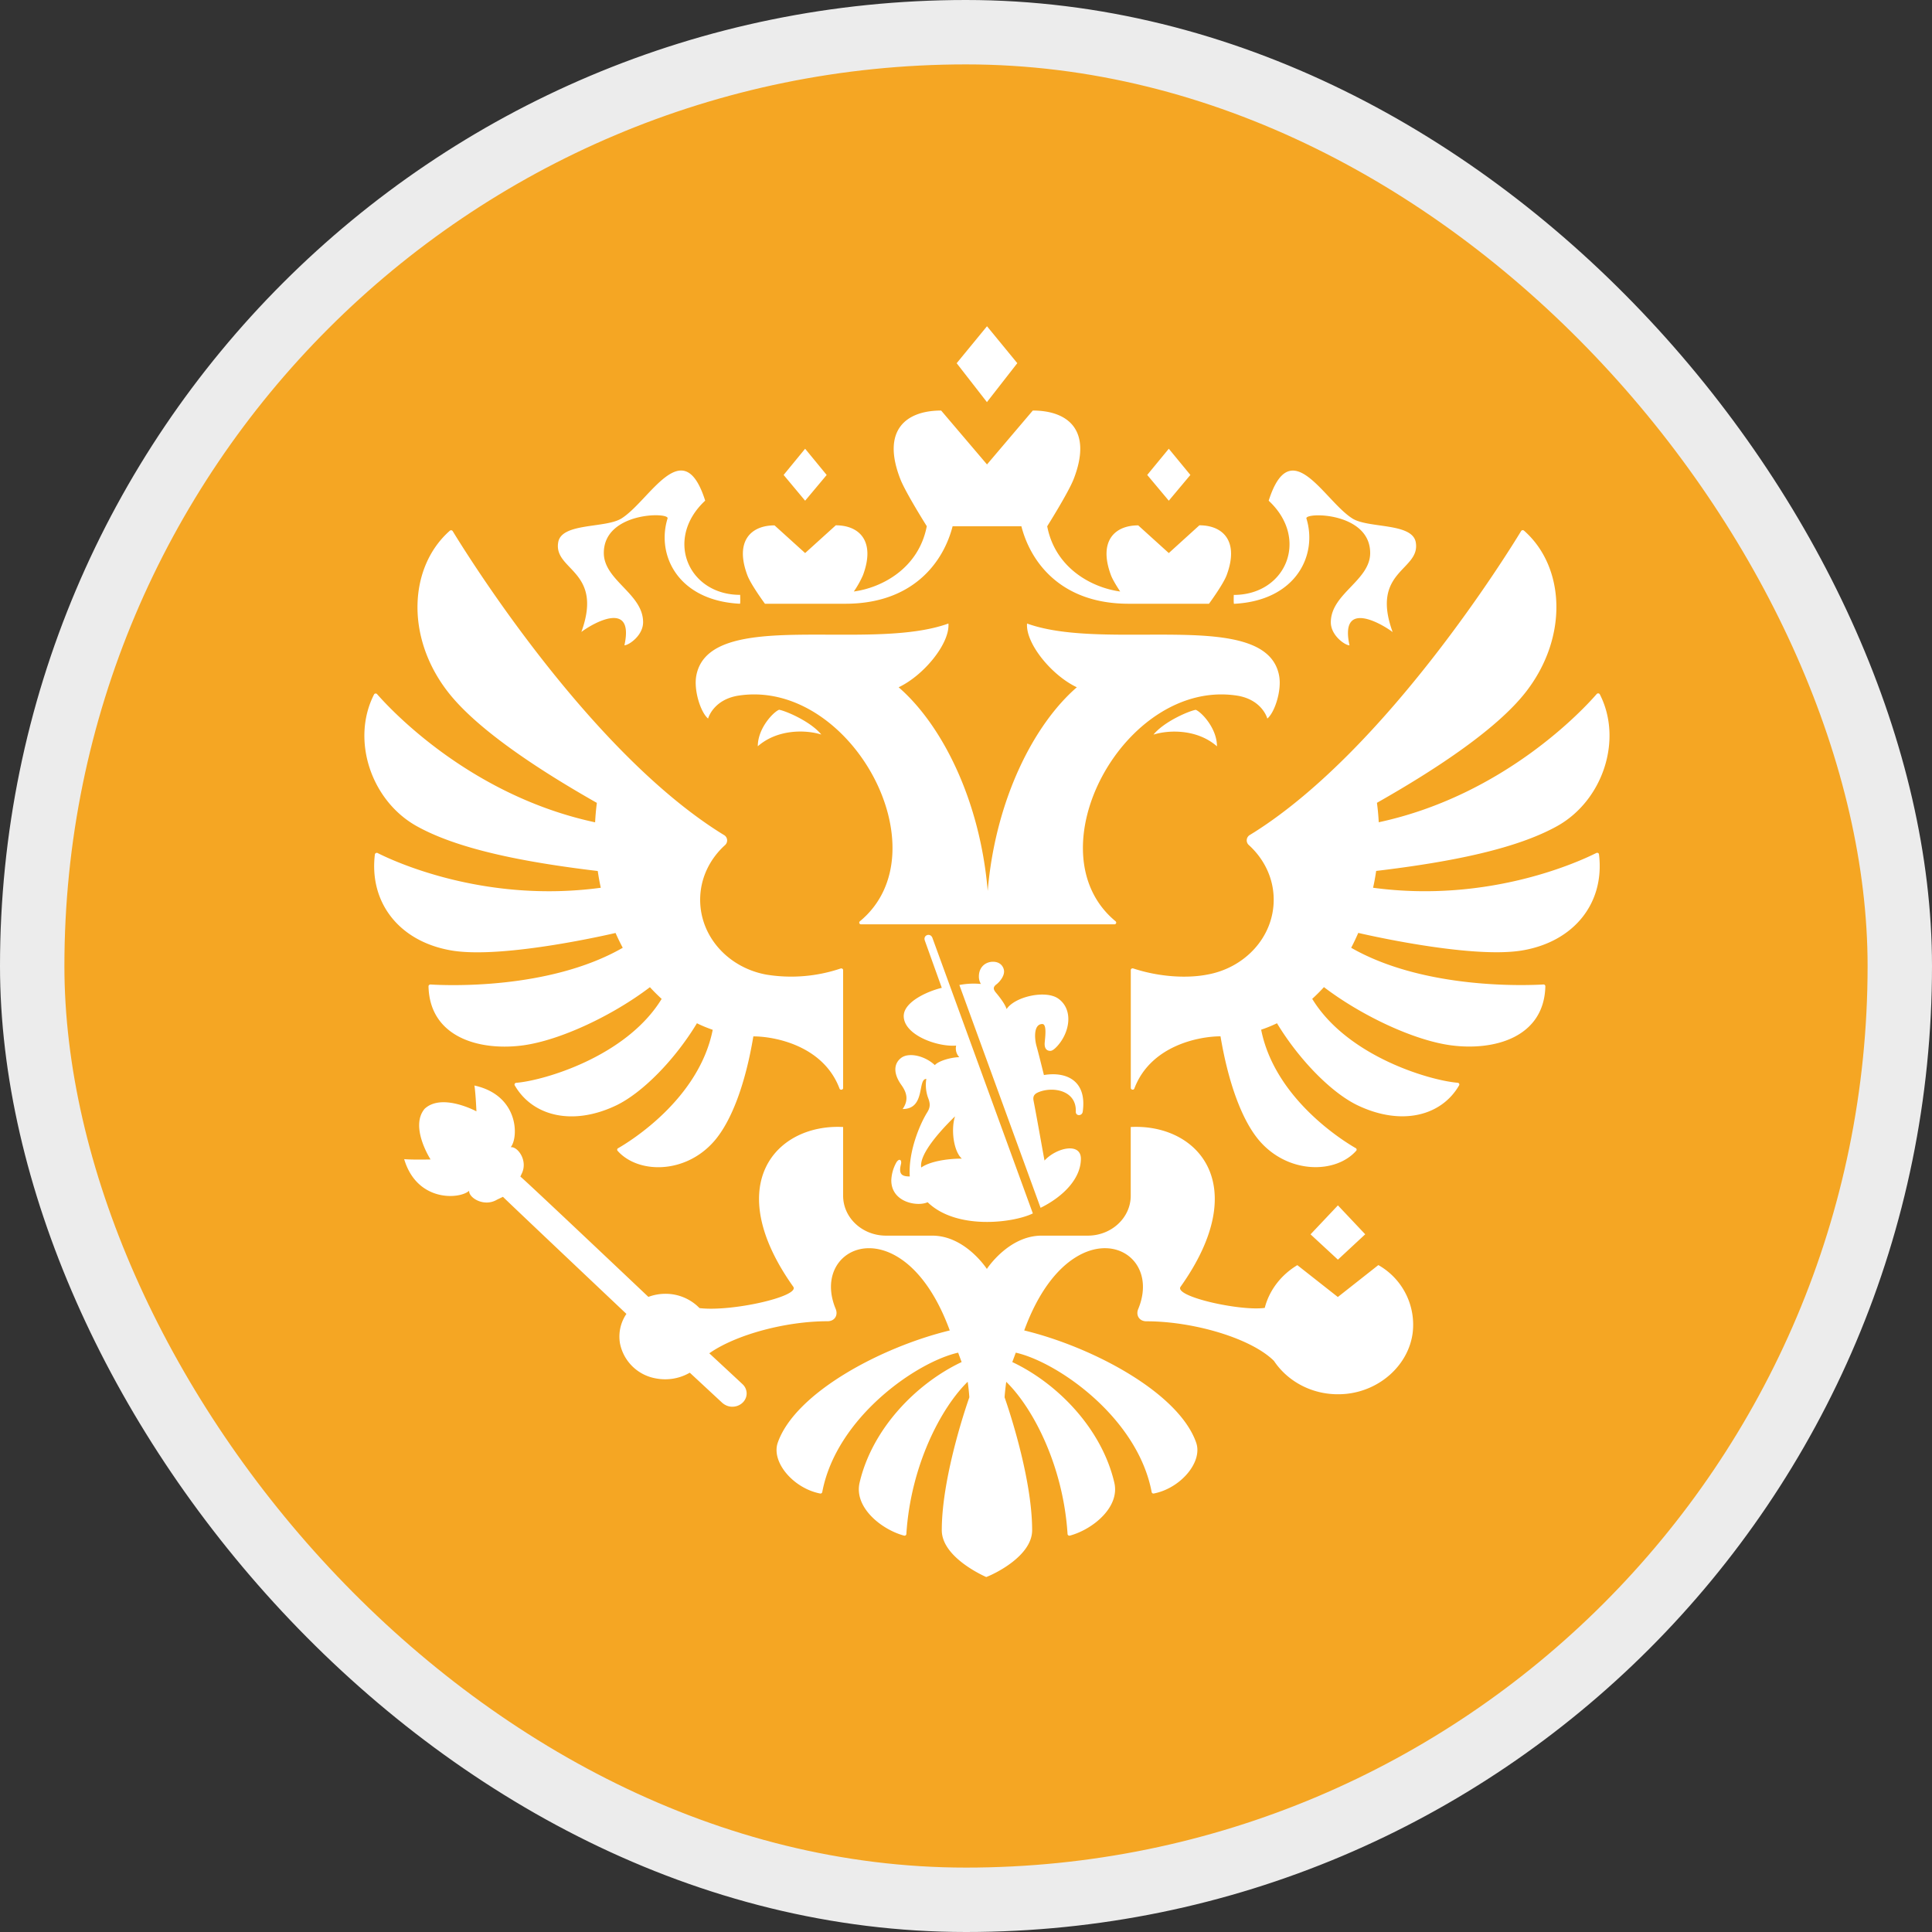 <svg xmlns="http://www.w3.org/2000/svg" width="30" height="30" viewBox="0 0 30 30">
    <rect x="0" y="0" width="30" height="30" fill="#333333" stroke="none"/>
    <g fill="none" fill-rule="evenodd">
        <rect width="29" height="29" x=".5" y=".5" fill="#F5A623" stroke="#ECECEC" rx="14.5"/>
        <path fill="#FFF" fill-rule="nonzero" d="M18.897 11.589c-.302-.265-.736-.26-.986-.182.163-.2.544-.365.656-.385.086.032.33.284.33.567zm.965-1.097c-.198-1.064-2.67-.36-3.914-.81-.024.31.383.806.773.99-.666.577-1.263 1.74-1.384 3.162-.12-1.421-.717-2.585-1.383-3.162.39-.184.797-.68.773-.99-1.245.45-3.716-.254-3.915.81-.042.225.066.568.183.666.021-.071.13-.304.475-.357 1.74-.263 3.194 2.42 1.882 3.505-.02.017-.008.047.019.047h3.933c.027 0 .038-.03.019-.047-1.313-1.085.14-3.768 1.882-3.505.345.053.454.286.474.357.117-.098.226-.441.183-.666zm.424-2.44c-.031-.101.99-.104.99.535 0 .428-.611.631-.611 1.076 0 .206.222.358.29.358-.156-.713.494-.34.67-.206-.35-.96.436-.954.359-1.394-.054-.307-.737-.214-.984-.37-.439-.276-.957-1.35-1.3-.276.638.592.267 1.463-.542 1.463 0 0-.004.128.003.138.965-.048 1.301-.757 1.125-1.325zM9.026 9.814c.176-.134.827-.507.67.206.068 0 .29-.152.29-.358 0-.445-.61-.648-.61-1.076 0-.639 1.02-.636.99-.536-.177.568.16 1.277 1.125 1.325.007-.01.002-.138.002-.138-.809 0-1.18-.871-.543-1.463-.341-1.074-.86 0-1.299.276-.247.156-.93.063-.983.37-.077.44.708.434.359 1.394zm2.741 1.774c.303-.265.737-.26.986-.182-.162-.2-.544-.365-.655-.385-.086.032-.331.284-.331.567zm4.03-5.948l-.471-.574-.471.574.47.604.471-.604zm2.687 1.735l-.335-.407-.335.407.335.4.335-.4zm2.715 11.791l-.424-.449-.425.45.425.393.424-.394zm-8.362-11.79l-.335-.408-.334.407.334.4.335-.4zm-.959 1.999h1.249c1.05 0 1.522-.645 1.665-1.203h1.068c.143.558.615 1.203 1.665 1.203h1.248s.219-.297.274-.443c.197-.528-.055-.775-.423-.775l-.475.431-.475-.43c-.368 0-.62.246-.423.774.025.067.086.166.143.253-.443-.06-1.009-.364-1.133-1.013 0 0 .327-.52.41-.731.295-.757-.082-1.066-.634-1.066l-.711.837-.712-.837c-.552 0-.929.31-.633 1.066.082.21.41.73.41.73-.125.65-.69.954-1.133 1.014a1.52 1.52 0 0 0 .142-.253c.197-.528-.054-.775-.422-.775l-.476.431-.475-.43c-.368 0-.62.246-.422.774.054.146.273.443.273.443zm12.91 3.87c-.242.122-1.656.785-3.467.54.02-.087.035-.174.048-.261 1.205-.144 2.185-.349 2.81-.696.711-.396 1.023-1.342.663-2.046-.009-.018-.035-.02-.048-.006-.196.227-1.434 1.573-3.385 1.992a3.602 3.602 0 0 0-.028-.302c.948-.537 1.873-1.156 2.313-1.722.666-.856.605-1.947-.029-2.504a.03.03 0 0 0-.045.006c-.2.33-2.076 3.363-4.136 4.672l-.076.047a.097.097 0 0 0-.015.158c.237.216.385.515.385.848 0 .578-.446 1.059-1.035 1.163-.299.058-.731.041-1.146-.096-.019-.006-.038.006-.038.025v1.83c0 .03.045.038.055.01.253-.67 1.008-.811 1.338-.811.12.714.331 1.306.607 1.625.45.517 1.183.51 1.5.152a.026.026 0 0 0-.006-.04c-.187-.107-1.256-.764-1.47-1.84a2.11 2.11 0 0 0 .246-.1c.345.57.847 1.08 1.251 1.274.68.325 1.302.167 1.577-.31.01-.017-.002-.038-.022-.04-.42-.033-1.71-.403-2.259-1.303a2.64 2.64 0 0 0 .182-.182c.574.437 1.387.824 1.968.903.68.092 1.452-.125 1.47-.916 0-.016-.013-.03-.03-.028-.242.014-1.844.084-2.985-.57.04-.076.076-.153.11-.231 0 0 1.725.408 2.542.273.812-.135 1.288-.74 1.196-1.493-.002-.019-.024-.03-.042-.02zM9.558 14.487c.035.078.072.155.112.23-1.141.655-2.743.586-2.985.57-.018 0-.032.014-.031.03.019.79.79 1.007 1.47.915.581-.08 1.394-.466 1.968-.903.058.064.12.124.182.182-.55.9-1.839 1.27-2.259 1.303-.02.002-.032.023-.022.04.276.477.897.635 1.577.31.404-.195.906-.703 1.252-1.275.079.04.161.072.245.102-.214 1.075-1.283 1.732-1.47 1.839a.026.026 0 0 0-.007.04c.318.358 1.052.365 1.501-.152.276-.319.488-.91.607-1.625.33 0 1.086.142 1.338.81.01.029.056.021.056-.008v-1.831c0-.019-.02-.031-.039-.025a2.403 2.403 0 0 1-1.146.096c-.59-.104-1.035-.585-1.035-1.163 0-.333.148-.633.385-.848a.097.097 0 0 0-.015-.158 3.597 3.597 0 0 1-.076-.047C9.108 11.611 7.233 8.581 7.03 8.248a.03.03 0 0 0-.045-.007c-.633.557-.695 1.648-.029 2.504.44.566 1.365 1.185 2.312 1.722-.013.1-.022.2-.027.302-1.949-.418-3.186-1.763-3.385-1.99-.013-.016-.04-.013-.048.005-.359.703-.048 1.649.664 2.045.624.347 1.604.552 2.81.696.013.087.028.174.047.26-1.81.245-3.223-.416-3.465-.539-.019-.009-.04.003-.043.022-.091.753.384 1.357 1.196 1.492.817.135 2.541-.273 2.541-.273zm11.216 5.653l-.629-.495c-.25.15-.435.387-.506.664-.378.053-1.409-.175-1.308-.327 1.129-1.589.265-2.535-.773-2.482v1.067c0 .343-.3.62-.667.62h-.717c-.515 0-.85.517-.85.517s-.334-.517-.848-.517h-.717c-.369 0-.667-.277-.667-.62V17.5c-1.039-.053-1.903.893-.773 2.482.099.15-.96.39-1.457.33a.735.735 0 0 0-.531-.222.758.758 0 0 0-.263.048S8.116 18.289 8.08 18.27l.017-.037c.11-.208-.06-.435-.167-.419.125-.15.13-.806-.563-.958.02.132.031.401.031.401s-.535-.29-.804-.04c-.236.28.092.787.092.787s-.274.007-.41-.005c.2.672.865.624 1.009.491-.01.107.231.26.435.137l.09-.043c.016.021 1.917 1.818 1.917 1.818a.625.625 0 0 0-.1.458.688.688 0 0 0 .548.542c.199.04.386 0 .536-.087l.503.467c.045.04.106.066.173.061.123-.008.216-.108.206-.222a.197.197 0 0 0-.066-.13c-.008-.009-.513-.477-.513-.477.416-.292 1.192-.498 1.836-.498.113 0 .166-.095.127-.19-.292-.7.335-1.209.984-.795.283.18.57.536.787 1.128-1.064.258-2.4.968-2.671 1.743-.104.299.24.707.657.789a.028.028 0 0 0 .034-.022c.218-1.157 1.462-2.019 2.11-2.165l.054.146c-.705.333-1.389 1.036-1.584 1.872-.09.383.337.728.69.823.018.005.035-.008.036-.025.067-1.057.534-1.955.952-2.364.012.079.02.16.026.241 0 0-.428 1.193-.428 2.064 0 .405.602.688.69.727.112-.04.713-.322.713-.727 0-.87-.428-2.064-.428-2.064.006-.081.015-.162.026-.24.418.408.885 1.306.952 2.363.001.017.019.03.036.025.353-.095.78-.44.69-.823-.195-.836-.879-1.539-1.584-1.872l.054-.146c.648.146 1.892 1.008 2.11 2.165a.028.028 0 0 0 .034.022c.417-.082.762-.49.657-.79-.27-.774-1.606-1.484-2.67-1.742.216-.592.504-.948.787-1.128.648-.414 1.275.094.983.796-.039.094.014.19.128.19.728 0 1.625.262 1.98.615.227.34.646.558 1.119.512.537-.053.976-.457 1.036-.956a1.064 1.064 0 0 0-.534-1.044l-.628.495zm-4.632-3.187c.224-.083.575-.015.563.308-.003.073.1.073.108-.002.067-.484-.26-.623-.603-.566-.042-.167-.077-.312-.117-.457-.031-.116-.043-.335.092-.335.073 0 .044.204.037.291-.006.077.022.124.084.126.04.002.088-.048.117-.08.196-.222.241-.565.012-.73-.192-.14-.673-.036-.805.161-.02-.074-.116-.197-.161-.25-.045-.053-.056-.089.005-.135.03-.022.117-.109.117-.199 0-.053-.041-.151-.173-.151-.103 0-.218.071-.218.23a.23.23 0 0 0 .031.115 1.168 1.168 0 0 0-.334.016l1.261 3.46c.361-.178.626-.46.626-.762 0-.258-.38-.173-.565.028-.06-.327-.112-.629-.17-.93-.016-.083.027-.113.093-.138zm-1.782-2.35l.264.736c-.226.054-.591.22-.591.438 0 .292.516.482.814.459a.198.198 0 0 0 .049.18c-.109 0-.313.05-.38.123-.158-.148-.406-.201-.523-.112-.118.09-.122.244.001.417.087.12.119.238.022.377.36 0 .227-.468.368-.468a.591.591 0 0 0 .034.312c.027.077.027.132-.02.207-.115.185-.296.611-.271.996-.118 0-.178-.03-.137-.19.016-.06-.021-.103-.07-.03a.619.619 0 0 0-.08.28c0 .344.408.413.564.34.451.437 1.337.32 1.634.174l-1.56-4.28c-.032-.082-.146-.043-.118.041zm-.055 3.526c-.032-.176.213-.491.525-.795-.066.198-.025.54.105.657-.226 0-.495.043-.63.138z"/>
    </g>
</svg>
